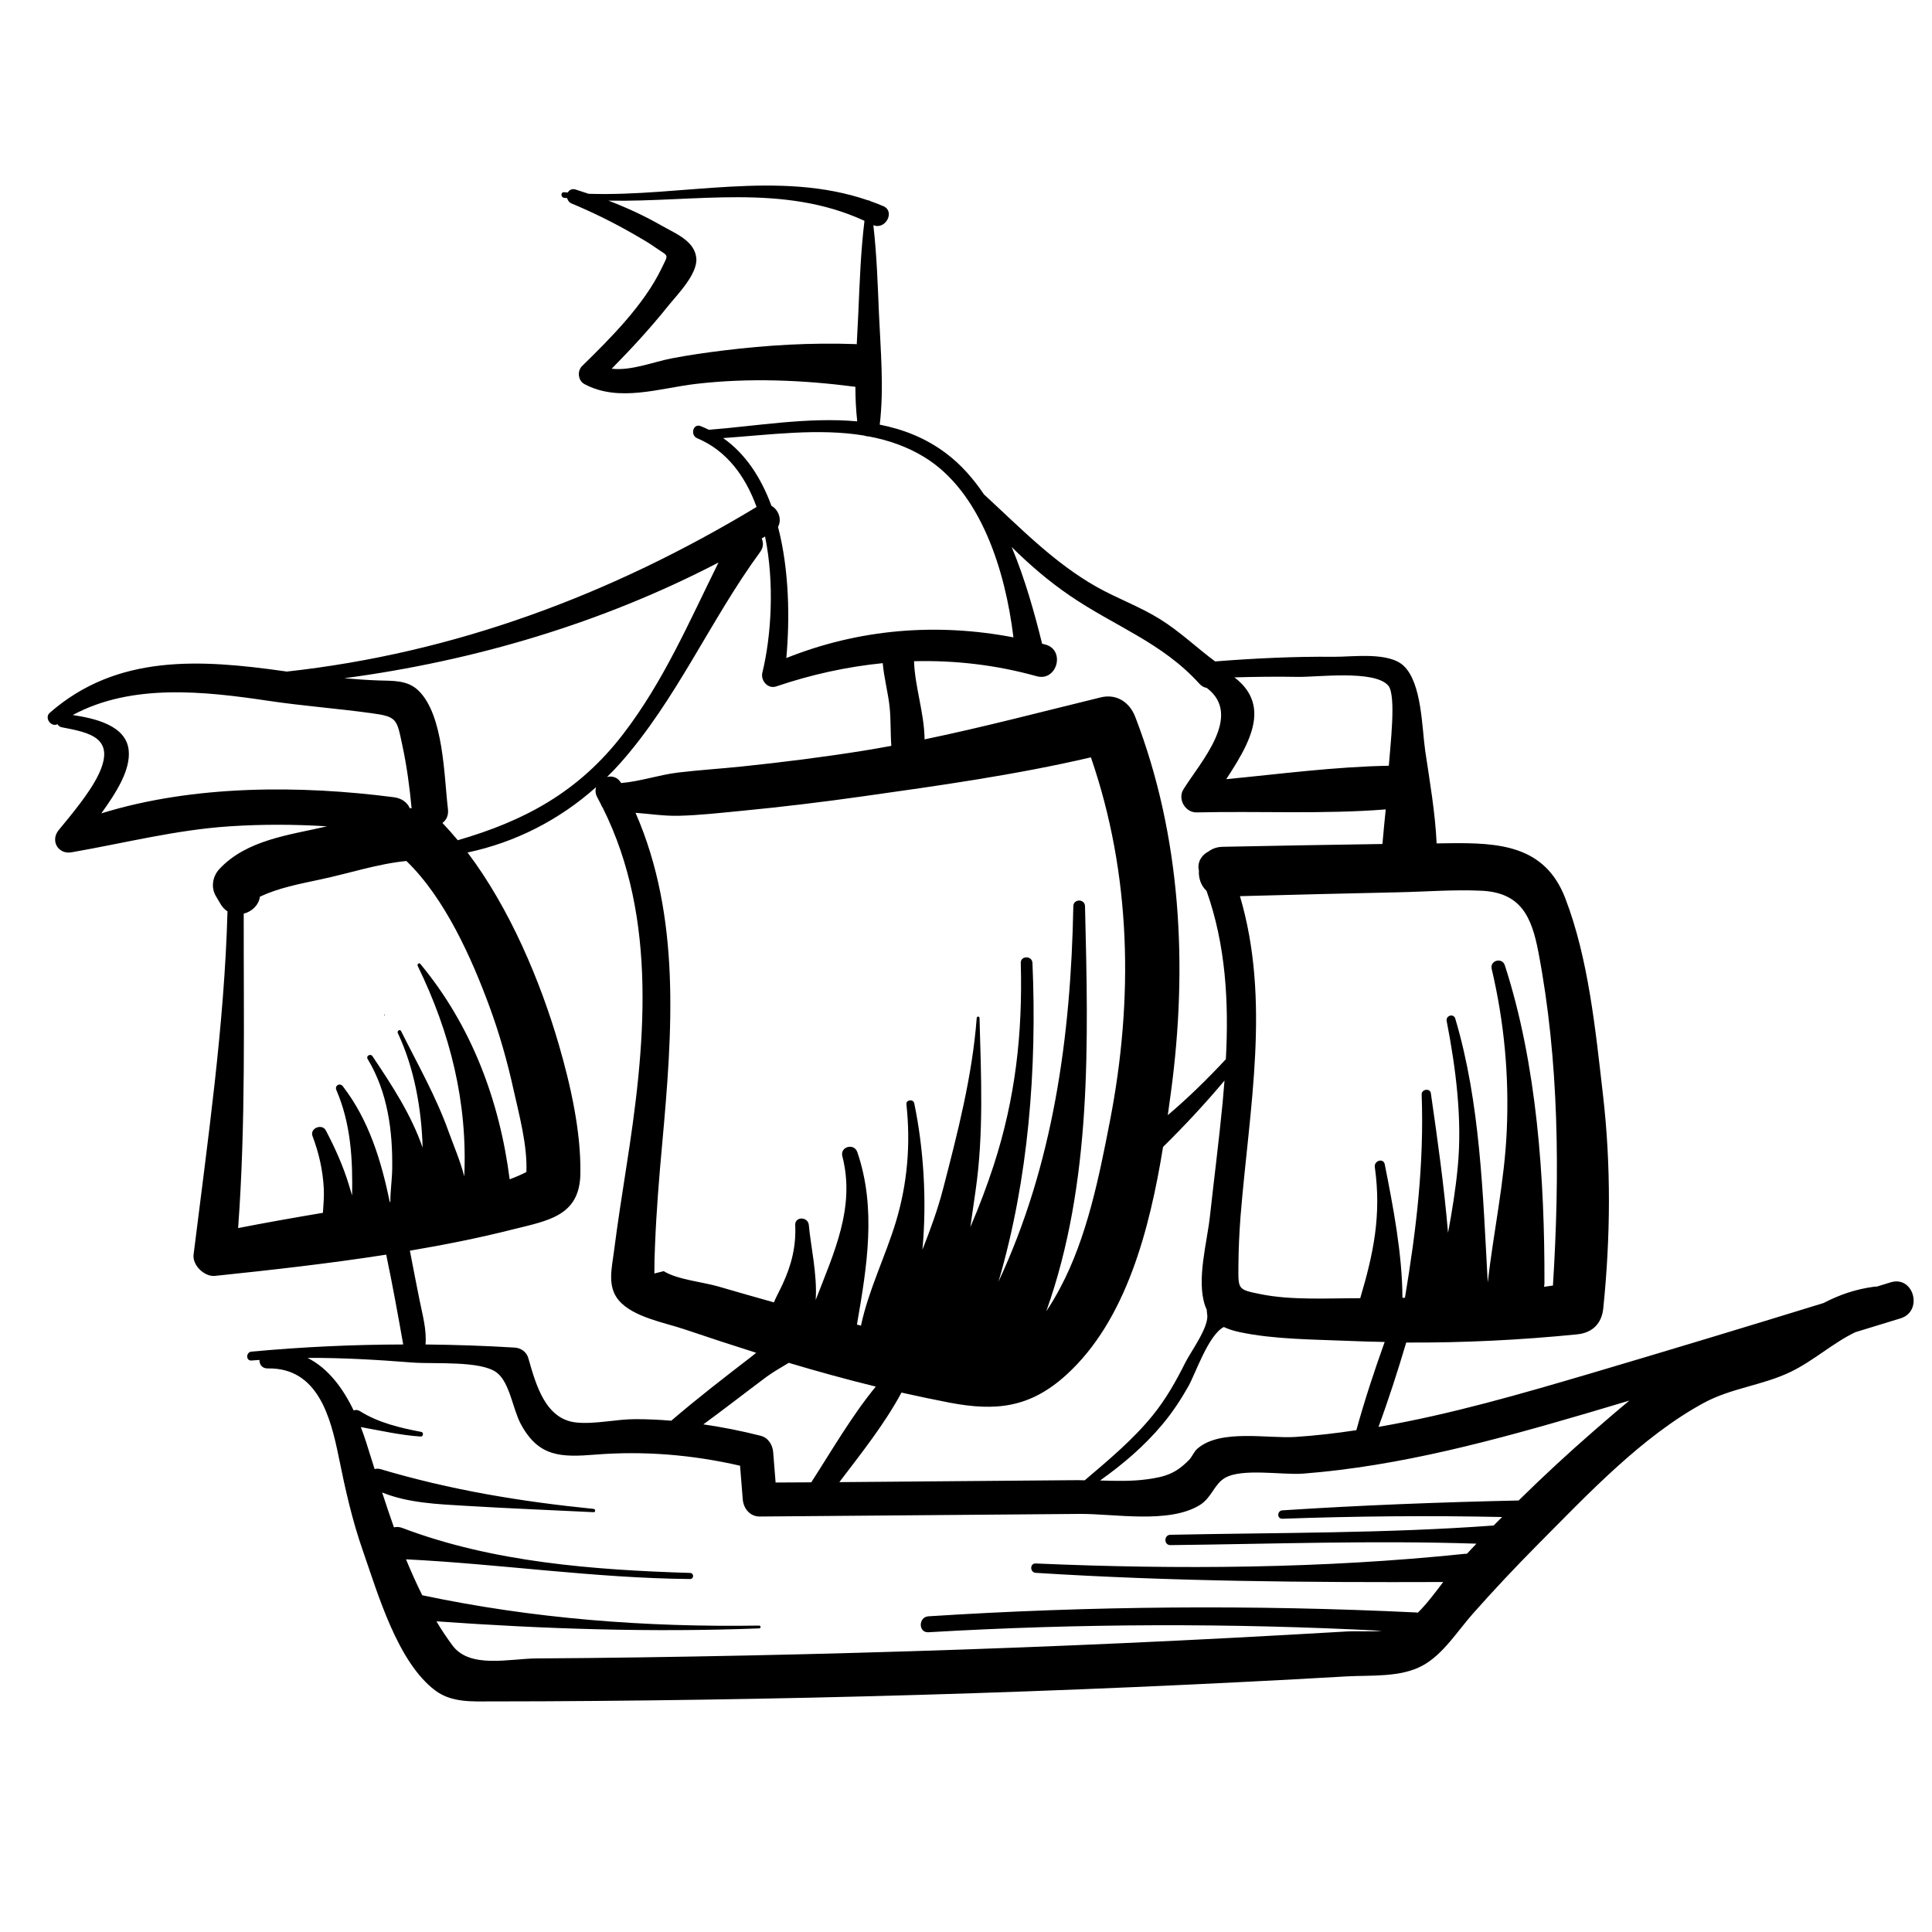 <?xml version="1.0" encoding="utf-8"?>
<!-- Generator: Adobe Illustrator 22.0.1, SVG Export Plug-In . SVG Version: 6.00 Build 0)  -->
<svg version="1.1" id="Layer_1" xmlns="http://www.w3.org/2000/svg" xmlns:xlink="http://www.w3.org/1999/xlink" x="0px" y="0px"
	 viewBox="0 0 2000 2000" style="enable-background:new 0 0 2000 2000;" xml:space="preserve">
<g>
	<path d="M398.1,1050.2c-0.5,0-0.5,0.8,0,0.8C398.6,1051,398.6,1050.2,398.1,1050.2z"/>
	<path d="M1957.1,1327.5c-4.8,1.5-9.5,2.9-14.3,4.4c-0.9,0-1.8-0.1-2.7,0.1c-19.4,2.6-35.8,8.3-52.4,16.9
		c-79.8,24.6-159.8,48.8-239.9,72.5c-72.6,21.4-146,42.8-220.8,55.7c10.6-28.7,20-58,28.7-87.3c59.1,0.3,118.3-2.6,177.1-8.5
		c15.6-1.6,25.3-11.1,26.9-26.9c7.5-73.7,8.2-147.3-0.3-221c-7.7-66.5-14.9-140.9-39.1-203.7c-21.1-54.7-68.5-57.4-120.1-56.8
		c-4.3,0.1-8.7,0.1-13,0.2c-1.5-31.9-7.1-64.2-11.8-95.6c-3.5-24-3.4-70.5-22.4-88.3c-15.7-14.7-53-9.1-72.3-9.3
		c-41-0.4-82,1.6-122.8,4.8c-19.3-14.3-36.5-31-57-43.7c-20.8-13-44-21.3-65.4-33.3c-44.4-25-79.7-61.7-116.9-95.9
		c-11.2-16.6-24.1-31.2-39.2-42.5c-21.1-15.9-44.3-24.9-68.7-29.7c4.5-37.9,0.9-76.7-0.8-114.8c-1.3-30.6-2.3-61.3-5.8-91.7
		c12.6,5.2,22.9-14.3,10.3-19.7c-4.6-2-9.3-3.7-14-5.4c-0.3-0.5-0.9-0.7-1.5-0.5c-92.5-32-193.4-3.7-289.6-6.9
		c-4.5-1.5-8.9-3-13.4-4.4c-3.9-1.2-6.7,0.5-8.1,3.1c-1.3-0.1-2.5-0.2-3.8-0.3c-3.8-0.4-3.6,5.4,0,5.8c1,0.1,2.1,0.2,3.1,0.3
		c0.6,2.3,2,4.5,4.7,5.6c22.1,9.2,43.5,19.8,64.2,31.7c7.8,4.5,15.6,8.9,22.9,14.1c13.7,9.6,13.4,5.7,5.9,21.4
		c-18.1,37.6-52.8,72.2-82.2,101c-5.3,5.2-4.3,15.1,2.4,18.7c35.8,19.2,77.7,4.2,115.5-0.2c55.1-6.4,110-4.1,164.9,3
		c0,0,0.1,0,0.1,0c0,12,0.6,23.9,1.9,35.8c-50.7-4.7-104.7,4.9-153.5,8.7c0,0-0.1,0-0.1,0c-2.8-1.4-5.6-2.6-8.5-3.8
		c-7.9-3.1-11.1,9.5-3.5,12.6c30.3,12.7,49.8,39.1,61.4,71.1c-150.8,91-312.5,151.3-486.3,170.4c-0.9-0.1-1.9-0.2-2.8-0.4
		c-86.5-12.2-172.8-18-242.6,43.1c-5.9,5.2,1.4,15.2,8.1,11.8c0.7,1.5,2.2,2.8,4.5,3.2c28.8,5.5,56.2,10.8,37.8,49.1
		c-9.2,19.1-28.1,41.4-41.2,57.4c-8.8,10.8-0.6,25.3,13.3,22.9c54.9-9.5,107.7-23.2,163.7-26.9c33.6-2.2,67.3-2.1,100.9,0
		c-38.7,9-83.1,13.8-111.5,44.2c-7,7.5-9,19-3.6,28.1c1.7,2.9,3.4,5.8,5.1,8.6c1.9,3.1,4.2,5.4,6.9,7.1
		c-3.2,118.2-20.6,238.1-35.1,355.3c-1.4,11.1,11.3,23.2,22.1,22.1c58.6-6.1,118.3-12.8,177.3-22c6.5,31,12.1,61.9,17.6,93
		c-52.2,0.1-104.2,2.5-157.1,7.4c-5.8,0.5-5.9,9.7,0,9.2c2.8-0.2,5.5-0.4,8.3-0.6c-0.2,4.5,2.6,8.9,8.6,8.8
		c52.2-1,65.2,51.2,73.5,91.9c6.7,33.1,13.8,65,25,97c15.5,44.4,35.8,115.2,74.9,144.5c16.9,12.7,38.2,11.3,58.3,11.3
		c35.9,0,71.9-0.2,107.8-0.5c74.4-0.6,148.9-1.8,223.3-3.4c148.8-3.3,297.6-8.7,446.3-16.2c35.9-1.8,71.8-3.7,107.6-5.8
		c25.1-1.4,56,1.3,78.9-11.3c21.2-11.6,36.1-35.8,51.8-53.5c21.5-24.3,43.8-48,66.7-71.1c51.3-51.6,108.1-112.4,172.6-147.3
		c28.4-15.4,61.1-18.1,90.1-32.2c23.8-11.6,43.3-29.7,66.6-40.9c15.6-4.8,31.1-9.5,46.7-14.3
		C1991.3,1357.5,1981.1,1320,1957.1,1327.5z M749,362.8c-18,2.2-36,4.8-53.8,8.2c-19.1,3.7-41.7,13-62,10.7
		c20.4-20.7,40.3-42.3,58.4-64.9c9.2-11.5,30.9-33.2,29.2-49.8c-1.9-17.9-21.9-25.4-36.2-33.6c-17.8-10.2-36-18.5-54.7-25.7
		c90,1.7,180.5-18.1,265,20.9c-3.9,31.8-5,64.1-6.4,96.1c-0.5,10.5-1.1,21.1-1.6,31.7c-0.5,0-1-0.2-1.5-0.2
		C839.6,354.6,794.4,357.2,749,362.8z M1341.4,1487.5c-28.7,2-78-8.6-101.8,12.1c-3.9,3.4-5.4,8.4-8.9,11.9
		c-13.8,14-24.4,17.3-43.6,19.9c-15.4,2.1-31.9,1.7-48.3,1.2c23.7-16.9,45.8-35.6,64.7-58.3c10.2-12.2,18.9-25.4,26.7-39.2
		c7.4-13.2,20.8-53.3,36.7-61.4c5,2.4,10.6,4.1,16.8,5.4c35.3,7.4,74.2,7.4,110.1,8.9c13.2,0.6,26.4,0.9,39.6,1.2
		c-10.8,30.1-20.8,60.5-29.3,91.3C1383.3,1483.7,1362.4,1486.1,1341.4,1487.5z M802.9,1534.7c-0.8-10.4-1.7-20.9-2.5-31.3
		c-0.6-7.7-5.1-15.1-13-17.1c-19.6-5-39.4-8.9-59.3-11.8c21.9-16,43.3-32.7,65.1-49c6.5-4.8,14.8-9.6,23.3-14.7
		c29.8,8.9,59.9,17.2,90.1,24.6c-24.9,30.3-45.6,66.3-66.8,99.1C827.5,1534.5,815.2,1534.6,802.9,1534.7z M657.9,841.4
		c14.7,1.1,29.3,3.4,44.2,3.1c22.1-0.5,44.4-3.1,66.4-5.2c41.4-4,82.7-9,123.8-14.8c79.4-11.2,158.9-22.3,237-40.5
		c41.9,121.5,44.2,250.2,19.7,376.5c-11.2,57.6-23.7,120.6-51.6,172.9c-4,7.5-8.8,15.9-14.3,24c47.6-133.3,43.5-279.1,40.1-419.3
		c-0.2-7.8-12-7.8-12.1,0c-2.5,134.7-20.8,267.4-77.5,388.7c31.3-106.3,39.9-221.4,35.2-329.9c-0.3-7.8-12.4-7.8-12.1,0
		c2,72.8-5.5,139.9-28,209.3c-7.2,22.1-15.3,43.3-24.2,64.1c1.9-12.8,3.6-25.4,5.4-37.7c8.6-59.5,5.7-118.9,4.1-178.8
		c-0.1-1.9-2.8-1.9-2.9,0c-4.6,60.1-19.7,118.6-34.8,176.8c-5.6,21.7-13.3,42.5-21.4,63.1c4.7-51.4,1.2-105-8.5-151.7
		c-0.9-4.5-8.6-3.6-8.1,1.1c4.5,41.1,1.1,82.1-10.9,121.8c-10.9,35.9-28.1,70.1-36,106.8c0,0.2,0,0.4-0.1,0.6
		c-1.4-0.3-2.8-0.7-4.2-1.1c10.3-59.5,20.4-120.1,0.4-178.5c-3.3-9.7-18.1-5.8-15.5,4.3c13.7,53-9,100.4-27.6,148.7
		c1.8-26.3-5.4-57.3-7.1-77.5c-0.7-8.9-14.5-9.2-14.1,0c1,21.9-3.8,41.2-13,61.1c-3.3,7.1-6.6,13-9.1,18.9
		c-19.3-5.4-38.5-10.9-57.7-16.5c-15.9-4.6-42.5-7.1-56.3-15.8c-3.2,0.8-6.5,1.6-9.7,2.4c0-10,0.2-19.9,0.7-29.9
		c1.4-34.8,4.2-69.6,7.4-104.3C696,1068,705.1,949.4,657.9,841.4z M933.2,1441.6c16.5,3.7,33.1,7.2,49.7,10.4
		c48.2,9.2,83.5,5.3,121-28.8c62-56.4,86.2-150.7,100.1-235.9c22.2-21.9,43.5-44.7,63.6-68.7c-0.6,7.9-1.3,15.7-2,23.5
		c-3.8,39.1-8.8,78.1-13.1,117.1c-3,27.4-14,65.4-5.1,92.2c0.5,1.6,1.2,3,1.8,4.4c0.1,1.6,0.2,3.2,0.5,5.1
		c1.9,12.8-16.9,38.2-22.6,49.5c-9.8,19.6-20.1,37.9-34,55c-20.4,25.1-45.5,46-70.2,67c-4.3-0.1-8.6-0.2-12.8-0.1
		c-80.4,0.7-160.8,1.3-241.2,2C891.6,1504.4,915.9,1473.9,933.2,1441.6z M1540.6,1337.5c0.1,0.3,0.1,0.5,0.2,0.8c0,0-0.1,0-0.1,0
		C1540.6,1338.1,1540.6,1337.8,1540.6,1337.5z M1533.9,922.1c40.4,2,51.6,26.7,58.6,63.3c21.6,112.9,22.3,230.6,15.1,345.4
		c-3.1,0.4-6.2,0.9-9.2,1.3c0.2-1.3,0.4-2.5,0.4-3.9c0.3-107.5-7.7-226.2-41-328.9c-2.8-8.6-15.7-5.1-13.6,3.7
		c13,55.3,18.1,110.5,15.6,167.2c-2.3,53-13.7,104.8-19.7,157.4c-5-91-7.7-186.2-33.6-273.1c-1.7-5.7-10-3.3-8.9,2.5
		c9.5,48.9,16.3,101.8,11.4,151.6c-2.2,22.8-5.8,45.2-10,67.6c-4.1-48.5-10.9-96.9-17.8-144.6c-0.8-5.4-9.7-4.1-9.5,1.3
		c2.6,72.1-5.5,139.7-17.3,210.5c-0.9,0-1.8,0-2.6,0.1c-0.2-45.7-9.6-94.1-18.3-138.2c-1.4-6.9-11.2-3.8-10.3,2.8
		c7,50-1.4,89.6-15.1,135.8c-33-0.1-71.2,2.4-103.7-4.3c-23.1-4.7-22.6-4.7-22.4-29.1c0.1-17.1,0.9-34.3,2.2-51.3
		c9.1-112.6,31.4-223-0.6-331.5c54.6-1.5,109.2-2.8,163.8-4C1475.9,923.1,1505.3,920.7,1533.9,922.1z M1343.3,700.7
		c20.2,0.4,79.6-7.5,93.8,9c8.6,9.9,2,62.9,0.6,83c-55.8,1-112.4,8.5-168.3,13.9c14.6-22.3,30.3-47.7,29-70.1
		c-0.9-15.5-9.3-26.7-20.5-35.3C1299.7,700.6,1321.5,700.3,1343.3,700.7z M1107.5,616.6c45.9,31.5,95.5,48.5,134,91.1
		c2.4,2.6,5,4,7.7,4.4c37.9,28.6-6.4,76.5-24.1,105c-6.3,10.1,1.9,24.2,13.7,23.9c64.7-1.5,131.1,2,195.7-3.1
		c-1.2,11.9-2.4,23.8-3.4,35.8c-55.1,0.8-110.2,1.8-165.3,2.9c-6.1,0.1-11,2-14.8,4.9c-6.8,3.3-12,11-9.9,19.7
		c-0.5,7.9,2.2,15.8,7.9,21c19.9,56,23.2,115.2,20,174.3c-19,20.4-38.9,39.9-60.1,57.9c1.1-7.9,2.2-15.7,3.2-23.3
		c17.6-130.5,10.8-265.3-36.9-389c-5.7-14.9-19.1-24.2-35.6-20.2c-60.7,14.8-121.3,30.8-182.5,43.5c-0.2-26.9-10-54.2-10.9-80.9
		c42.3-1.1,84.9,3.8,126.9,15.5c21.1,5.9,30.2-27.1,9-32.8c-1.1-0.3-2.2-0.5-3.3-0.8c-7.7-31.1-17.5-66.6-31.5-100.1
		C1066,584.8,1085.9,601.9,1107.5,616.6z M748.6,453.5c47.4-3.3,98.6-10.5,146-2.6c1.5,0.6,3.1,0.9,4.8,0.9
		c20,3.8,39.3,10.3,57.3,21.3c59.1,36,84.2,118.9,92.4,186.7c-79.4-15.2-159.6-8.8-235.1,21.4c3.7-41,3-91.2-8.6-135.8
		c4.3-7.7,0.4-17.8-6.8-21.8C788,494.9,772.1,470,748.6,453.5z M789.2,696.3c-2,8.1,5.6,17.2,14.3,14.3
		c36.2-12.3,73.1-20.4,110.3-24.1c1.3,15.1,5.5,30.4,7.1,45.1c1.4,13.3,0.8,27.1,1.8,40.5c-9.4,1.7-18.7,3.4-28.1,4.9
		c-41.8,6.7-83.9,12-126,16.4c-22.1,2.3-44.3,3.7-66.4,6.3c-20,2.4-39.2,9.2-59.2,10.9c-3.5-6.1-9.3-7.6-14.6-6.3
		c4.7-4.6,9.3-9.3,13.7-14.3c58.1-65.5,93.2-148.2,144.8-218.6c3.5-4.8,3.5-9.8,1.6-14c1.2-0.7,2.4-1.4,3.5-2
		C802,604.3,798.3,659.1,789.2,696.3z M743.8,582.3c-30.2,60.9-56.7,122.9-98.7,177.6c-46.3,60.3-102.6,90-171.2,109.9
		c-5.2-6.2-10.5-12.2-15.9-17.9c4-2.9,6.5-7.7,5.7-14.4c-4.1-34.3-4.3-97.1-30.5-122.6c-11.4-11.1-26.7-10-41.2-10.5
		c-12-0.4-23.8-1.3-35.6-2.3C491.1,684.2,623.6,644.9,743.8,582.3z M104.9,842c15.2-21.3,30.5-44.8,28.3-65.5
		c-2.7-25.7-35.3-32.9-57.9-36.3c61.2-33,136.3-24.6,202.7-14.7c35.5,5.3,71.2,7.9,106.6,12.8c26.5,3.6,26.1,6,31.8,32.8
		c4.7,21.7,7.6,43.5,9.7,65.6c-0.7-0.1-1.3-0.2-2-0.2c-2.4-5.5-7.7-10-16.3-11.2C311.5,812.8,200.6,812.3,104.9,842z M420.7,891.3
		c39.9,38.4,67.7,101,86,150.7c10.3,28,18.5,56.9,24.9,86c5.7,25.6,14.5,57.7,13.3,85.3c-5.5,2.8-11.3,5.3-17.3,7.5
		c-10.5-81.7-39.5-159.1-92.5-223c-1.3-1.6-3.5,0.4-2.7,2.1c33.8,69.3,51.7,141.4,48.2,217.9c-4-15.8-10.9-31.6-16.3-46.6
		c-13.1-36.5-31.8-69.2-49.1-103.8c-1.1-2.3-4.4-0.3-3.4,2c17.1,36.2,24.6,78.7,25.7,118.6c-12.1-34.7-31.6-64.2-51.9-94.6
		c-2.1-3.1-7-0.3-5,2.9c20.8,34.5,26,74.5,25.4,113.9c-0.2,11.6-2,23.2-1.9,34c-0.2,0-0.4,0.1-0.6,0.1
		c-8.9-42.8-21.5-84.6-48.6-119.8c-3.1-4-8.7-0.7-6.7,3.9c15.1,35.1,17,71.9,16.3,109.2c-1.1-3.6-2.2-7.2-3.2-10.6
		c-5.9-19.6-14.5-38.7-24-56.8c-3.9-7.4-16.8-2.3-13.8,5.8c6.7,17.8,10.7,35.4,11.7,54.5c0.4,8.4-0.4,16.7-0.9,25
		c-29.3,4.9-58.6,10.1-87.8,15.8c8-108.9,5.6-216.4,5.8-325.5c8.3-2.1,15.5-8.6,16.8-17.6c19.7-9.2,40.7-13.1,62.6-17.8
		C360.2,904.4,391.4,894.1,420.7,891.3z M530.8,1272.7c36.8-9.2,69.1-13.9,70-57.3c0.8-43.7-10.1-91.9-22.2-133.6
		c-19.1-65.8-50.8-141.4-94.6-199.3c49.7-10.5,95.1-33.8,133-67.6c-0.9,3.2-0.7,6.8,1.3,10.5c1.2,2.3,2.4,4.6,3.6,6.9
		c0.5,1.4,1.2,2.7,2,3.8c57.8,115.6,43.8,249.4,24.3,373.2c-4.5,28.9-9,57.7-12.7,86.7c-2.2,17-7.1,35.8,5.1,50.2
		c14.8,17.3,47.2,22.9,67.7,29.8c24.8,8.4,49.6,16.5,74.5,24.4c-1.5,1.2-2.9,2.4-4.3,3.5c-28.3,21.8-56.6,43.6-83.6,66.8
		c-12.2-1-24.4-1.6-36.7-1.6c-20-0.1-41.6,5.4-61.2,3.5c-32.6-3-42.3-39.6-50.1-66.7c-1.9-6.6-7.7-10.5-14.3-10.9
		c-30.9-1.9-61.5-2.9-92.1-3.2c1.3-15.5-3.2-31-6.3-46.5c-3.4-16.8-6.6-33.7-9.9-50.6C460.4,1288.6,496,1281.5,530.8,1272.7z
		 M1650,1481.2c-26.7,23.2-52.7,47.3-77.9,72.1c-81.6,1.8-163.2,4.9-244.6,10.2c-5.6,0.4-5.7,8.9,0,8.7
		c75.8-2.7,151.6-3.4,227.5-1.8c-2.9,3-5.9,5.9-8.8,8.8c-111.2,8.2-223.2,7.3-334.6,9.6c-6.9,0.1-6.9,10.8,0,10.7
		c105.5-1.2,211.4-5,316.8-1.5c-3.3,3.5-6.6,7-9.9,10.5c-0.7,0-1.3-0.1-2,0c-146.6,15.3-297.2,16.4-444.3,10c-6.3-0.3-6.2,9.3,0,9.7
		c141,8.9,280.8,10,421.8,9.5c-8.2,10.8-16.9,22.5-26.3,31.8c-0.7-0.2-1.3-0.3-2.1-0.3c-168.1-8.1-336.5-6.8-504.5,4
		c-10.5,0.7-10.6,17.1,0,16.5c156.4-9.2,313-9.6,469.4-1.5c-12.2,1.1-26.1,0.1-36.3,0.7c-20.5,1.2-41,2.4-61.5,3.5
		c-148.7,8.3-297.4,14.5-446.3,18.6c-74.4,2.1-148.8,3.6-223.3,4.7c-35.9,0.5-71.9,0.9-107.8,1.1c-27.9,0.2-68.7,10.8-86.7-13.2
		c-6-8-11.6-16.4-16.8-25.2c111,7.9,222.8,11.6,334.1,7.3c1.9-0.1,1.9-2.9,0-2.9c-117.8,1.8-233.9-7.1-348.8-31.4
		c-6-12.1-11.6-24.5-16.8-37.2c98.3,4.9,195.3,19.5,294.1,20.4c4.1,0,4.1-6.2,0-6.3c-99.6-3.1-204.4-11-298-46.6
		c-3.2-1.2-6-1.2-8.6-0.6c-4.3-12.1-8.3-24.1-12.2-36.1c26.7,10.9,57.5,12.1,86,13.8c44.3,2.7,88.6,4.4,132.9,6.6
		c2.2,0.1,2.1-3.2,0-3.4c-76.2-7.7-147.7-19.5-220.8-41.2c-2.1-0.6-4.1-0.5-5.9,0c-2.9-9.3-5.8-18.4-8.6-27.3
		c-1.7-5.4-3.6-10.8-5.7-16.2c20.7,3.7,40.9,8.4,62,9.8c2.7,0.2,3.3-4.3,0.6-4.8c-21.6-4.1-44.5-9.5-63.3-21.4
		c-2.5-1.6-4.8-1.6-6.7-0.8c-11.1-23.1-26.4-43.7-47.7-54.4c36.1-0.2,71.7,1.9,108.7,4.8c21.8,1.7,70.3-2.2,87,10.3
		c13.6,10.2,16.7,37.9,25,53.3c18.4,34.2,41.4,34.6,77.3,31.7c50.6-4,100.4,0.2,149.7,11.5c0.9,11.6,1.9,23.2,2.8,34.9
		c0.8,9.5,7.5,17.8,17.7,17.7c110.4-0.9,220.8-1.8,331.2-2.7c35.4-0.3,92.5,10.6,124.4-9.3c12.1-7.5,14.7-21.5,25.9-28
		c17.8-10.3,59.5-2.8,80.8-4.4c100.7-7.8,198.6-34.6,295.1-62.9c14.2-4.2,28.4-8.5,42.7-12.7
		C1674.2,1460.2,1662.1,1470.7,1650,1481.2z"/>
</g>
</svg>
